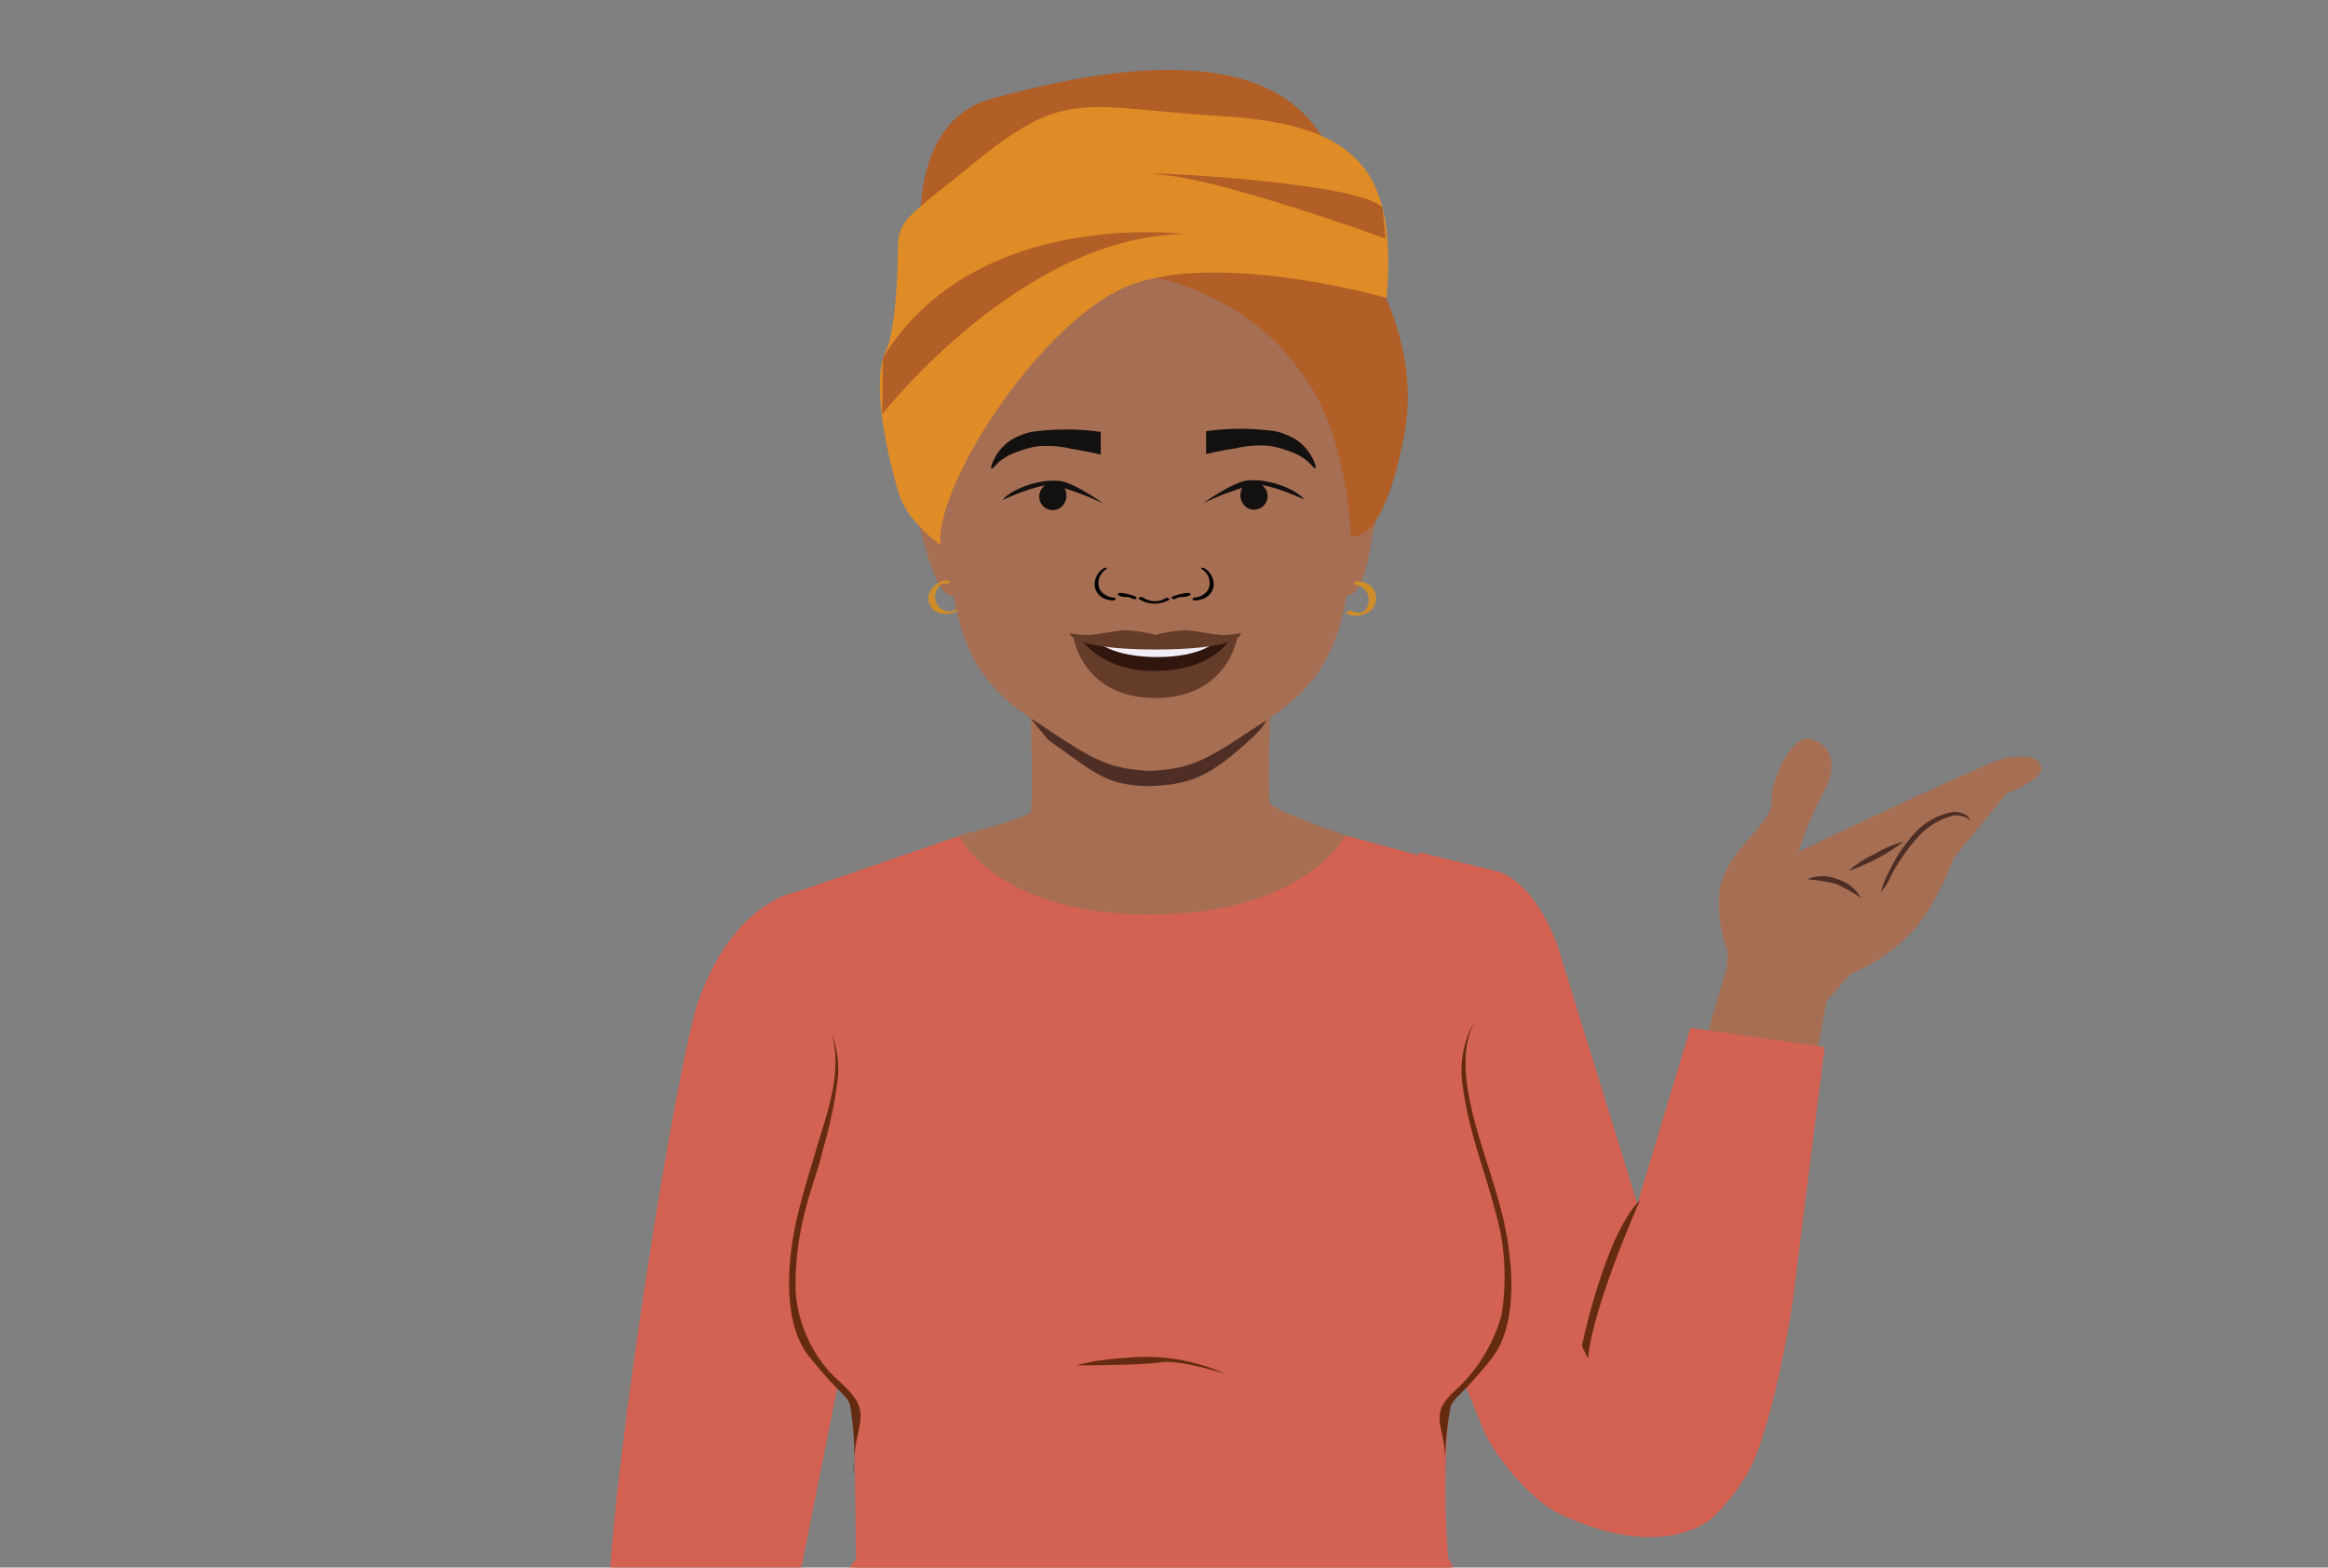 <svg id="Layer_1" data-name="Layer 1" xmlns="http://www.w3.org/2000/svg" xmlns:xlink="http://www.w3.org/1999/xlink" viewBox="0 0 205.83 138.61"><rect x="0" y="0" width="205.83" height="138.61" fill="#808080" stroke="none"/><defs><style>.cls-1{fill:none;}.cls-2{clip-path:url(#clip-path);}.cls-3{fill:#a66e53;}.cls-4{fill:#4f2e25;}.cls-5{fill:#d36253;}.cls-6{fill:#242f34;}.cls-7{fill:#642b11;}.cls-8{fill:#ce8d2a;}.cls-9{fill:#010101;}.cls-10{fill:#13110f;}.cls-11{fill:#b15e27;}.cls-12{fill:#df8c26;}.cls-13{fill:#fff;}.cls-14{fill:#653c29;}.cls-15{fill:#31160e;}.cls-16{fill:#f1eef7;}</style><clipPath id="clip-path"><rect class="cls-1" x="8.94" y="1.46" width="187.95" height="137.15"/></clipPath></defs><g class="cls-2"><path class="cls-3" d="M159.16,102.85c.64-5.73,2.92-17.33,2.92-17.33l-8.79-2.09-5.57,19.1C151.2,104.05,155.6,101.53,159.16,102.85Z"/><path class="cls-3" d="M158.54,91.84l5.05-5.68A17.08,17.08,0,0,0,169.45,82a25.08,25.08,0,0,0,3.3-6.14l4.66-5.68s3.39-1.29,3.06-2.38-1.72-.94-3.07-.79S159,75.33,159,75.33a34.12,34.12,0,0,1,2.3-5.39c1.43-2.64.29-4.25-1.31-4.61s-3.49,3.77-3.34,5.5-3.24,3.89-4.31,6.75.46,6.75.46,6.75C151.58,89.62,158.54,91.84,158.54,91.84Z"/><path class="cls-4" d="M173.9,72.13a1.88,1.88,0,0,0-1.24-.33,6,6,0,0,0-3.55,2.07,13.26,13.26,0,0,0-2.2,3.44,5.84,5.84,0,0,0-.59,1.57,6.68,6.68,0,0,0,.87-1.42,16.27,16.27,0,0,1,2.24-3.28,6.34,6.34,0,0,1,3.26-2.06,1.89,1.89,0,0,1,1.12.17c.25.12.36.22.38.22S174.15,72.33,173.9,72.13Z"/><path class="cls-4" d="M165.78,75.5A9.11,9.11,0,0,0,163.45,77a17.36,17.36,0,0,0,4.86-2.58A9.44,9.44,0,0,0,165.78,75.5Z"/><path class="cls-4" d="M162.32,78.15a12.75,12.75,0,0,1,2.22,1.27,3.41,3.41,0,0,0-2.07-1.67,3.34,3.34,0,0,0-2.67,0A17.68,17.68,0,0,1,162.32,78.15Z"/><path class="cls-5" d="M70.63,139.74l5.69-28.52L70.81,78.78s-6,.52-9.27,10.33c-2.79,10.51-8,46-7.66,52.72.11,2,.79,6.86,1.68,12.66H71.25Z"/><path class="cls-6" d="M83.5,76.57l-4,36.21-.57,5.13c0,.17.56.06.58-.1l4-36.21.57-5.12c0-.18-.56-.07-.57.09Z"/><path class="cls-5" d="M149.46,90.89l-4.69,15.55-6.68-21.59c-.78-2.89-2.79-6.79-5.61-7.78l-7-1.71-4.77,25.46,10.46,25.63c1,2.37,4.29,6.24,6.6,7.34,4.25,2.07,9.55,3.23,13.4.63a17,17,0,0,0,3.57-4.6c1.75-3.33,3.66-12.93,4-16.68l2.59-20.56Z"/><path class="cls-5" d="M130.73,150.32a26.9,26.9,0,0,0-1.5-4.49,19.15,19.15,0,0,1-.79-4.21,77.33,77.33,0,0,1-.33-16.87c.34-2.51,3.91-4,5.35-8.82,1.27-4.21-4.86-39.44-4.86-39.44l-12-3.26-3.18-.65-.25-.14a2,2,0,0,0,0,.57l0,.31a10.75,10.75,0,0,1-8.42,5.43,26.75,26.75,0,0,1-3.68,0,12,12,0,0,1-9.38-5.47L91.63,72,84.1,74.16,70.05,79l-.3,28.67c.33,5.91-.18,7,2.28,12.33l3.47,3.49.24,18.17s-2.06,4.91-4.58,12.66h60.23C131.14,153,131,151.57,130.73,150.32Z"/><path class="cls-7" d="M108.37,121.49a17.07,17.07,0,0,0-7.62-1.5c-4.21.2-5.52.74-5.52.74s5.76,0,7.42-.27S108.37,121.49,108.37,121.49Z"/><path class="cls-5" d="M68.63,154.49s1.2-9.42,7.08-16.66h52.37s5.73,10.73,6.35,16.77Z"/><path class="cls-3" d="M112.29,71c-.21-.67,0-7.82,0-7.82L101.7,64.8,91.14,63.17s.21,7.89,0,8.56-6.38,2.13-6.38,2.13,3.22,7,16.94,7,17.28-7,17.28-7S112.5,71.66,112.29,71Z"/><path class="cls-4" d="M91.16,63.59c.17.13,1.39,1.74,1.57,1.87,4.34,3.07,5,3.91,8.73,4.06,3.75-.15,5.36-.67,9.39-4.42,1.36-1.27,1.06-1.69,1.36-1.93C105.47,63.16,97.9,63.54,91.16,63.59Z"/><path class="cls-3" d="M84.34,42.46s-2-3.11-3.18-3c-.7.07.92,1.64,1.12,3.43.27,2.38-1.5,2.69-.94,4s1.27,6,3.13,5.85c.73-.08,1.48-1.71,1.48-1.71S84.94,44.59,84.34,42.46Z"/><path class="cls-8" d="M83.81,51.31a1.8,1.8,0,0,0-1.73,1.43,1.44,1.44,0,0,0,.28,1,1.21,1.21,0,0,0,.66.45,2.05,2.05,0,0,0,1.78-.28c.09-.06.08-.11,0-.11a.64.64,0,0,0-.4.11.71.71,0,0,1-.46.15,1.33,1.33,0,0,1-.48-.1,1.06,1.06,0,0,1-.51-.38,1.4,1.4,0,0,1,0-1.64,1.26,1.26,0,0,1,.34-.31l.08,0,.08,0h.16a.62.62,0,0,0,.38-.13c.08-.09-.07-.1-.13-.09Z"/><path class="cls-3" d="M118.09,42.37s1.7-3.3,2.86-3.29c.7,0-.75,1.73-.77,3.52,0,2.4,1.76,2.53,1.35,3.93s-.66,6.15-2.52,6.13c-.74,0-1.65-1.54-1.65-1.54S117.71,44.54,118.09,42.37Z"/><path class="cls-3" d="M120.59,44.32h0c-.41,2.08-.92,4.28-1.27,6.79-.93,6.64-2.9,9.69-7.41,12.62-4.73,3.08-6.15,4.28-10.23,4.43-4.08-.15-5.5-1.35-10.22-4.43-4.51-2.93-6.49-6-7.41-12.62-.21-1.48-.47-2.85-.73-4.14-.19-1-.39-1.9-.57-2.81v-.05A22.23,22.23,0,0,1,82.59,34a20.31,20.31,0,0,1,8.92-11.61h0a19.12,19.12,0,0,1,10.16-2.93c10.48,0,17.64,8.44,19.1,14.55A22.66,22.66,0,0,1,120.59,44.32Z"/><path class="cls-9" d="M103,52.93a1.82,1.82,0,0,1-1.93-.09c-.12-.09-.53,0-.36.13a2.59,2.59,0,0,0,2.63.08c.07,0,.06-.11,0-.15a.42.42,0,0,0-.31,0"/><path class="cls-9" d="M100.47,52.78a4.29,4.29,0,0,0-1.42-.35.34.34,0,0,0-.22.07s0,.09,0,.12a1.51,1.51,0,0,0,.78.17c.09,0,.2,0,.24-.09s0-.11-.1-.11a1.24,1.24,0,0,1-.63-.14l-.21.18a3.89,3.89,0,0,1,1.27.32.3.3,0,0,0,.26,0s.11-.1,0-.14"/><path class="cls-9" d="M98.54,52.84a1.57,1.57,0,0,1-1.29-.69,1.43,1.43,0,0,1,.58-1.83c.07,0,0-.1,0-.12a.36.36,0,0,0-.25.06,1.67,1.67,0,0,0-.79,1.56A1.42,1.42,0,0,0,97.86,53a2.54,2.54,0,0,0,.54.09.31.31,0,0,0,.24-.1c0-.06,0-.09-.1-.1"/><path class="cls-9" d="M103.61,52.78a4.29,4.29,0,0,1,1.42-.35.31.31,0,0,1,.21.07c.05,0,.05.09,0,.12a1.49,1.49,0,0,1-.78.17.3.3,0,0,1-.24-.09c0-.07,0-.11.1-.11a1.22,1.22,0,0,0,.63-.14l.22.18a3.89,3.89,0,0,0-1.27.32.3.3,0,0,1-.26,0s-.11-.1,0-.14"/><path class="cls-9" d="M105.53,52.84a1.54,1.54,0,0,0,1.29-.69,1.42,1.42,0,0,0-.57-1.83c-.07,0,0-.1,0-.12a.39.39,0,0,1,.26.06,1.67,1.67,0,0,1,.79,1.56A1.44,1.44,0,0,1,106.21,53a2.35,2.35,0,0,1-.53.09.32.32,0,0,1-.25-.1c0-.06,0-.09.1-.1"/><path class="cls-10" d="M106.64,38.16c0,.37,0,.75,0,1.13s0,.58,0,.86c1-.24,1.94-.4,2.62-.51a9.34,9.34,0,0,1,3-.21,8.5,8.5,0,0,1,1.91.54,5.17,5.17,0,0,1,1,.49c.71.46,1,1,1.12.94s-.07-.5-.09-.55a4.49,4.49,0,0,0-1.51-1.91,6.05,6.05,0,0,0-1.94-.81,22.08,22.08,0,0,0-6.13,0"/><path class="cls-10" d="M110.27,42.71a1.31,1.31,0,0,1,1.39.25,1.2,1.2,0,0,1,.07,1.75,1.21,1.21,0,0,1-1.37.24,1.33,1.33,0,0,1-.64-1.53,1.2,1.2,0,0,1,.55-.71"/><path class="cls-10" d="M106.42,44.48s2.59-1.88,3.91-2c1.93-.17,4.31.81,5,1.7,0,0-3.15-1.48-4.5-1.32A23.55,23.55,0,0,0,106.42,44.48Z"/><path class="cls-10" d="M97.32,38.2c0,.37,0,.75,0,1.13s0,.58,0,.87c-1-.25-2-.41-2.62-.52a9.35,9.35,0,0,0-3-.21,8.89,8.89,0,0,0-1.91.54,4.9,4.9,0,0,0-1,.49c-.71.46-1,1-1.12.94s.07-.5.09-.55A4.49,4.49,0,0,1,89.25,39a6.05,6.05,0,0,1,1.94-.81,22.05,22.05,0,0,1,6.13,0"/><path class="cls-10" d="M93.69,42.75A1.31,1.31,0,0,0,92.3,43a1.2,1.2,0,0,0-.07,1.75,1.19,1.19,0,0,0,1.36.24,1.32,1.32,0,0,0,.65-1.53,1.2,1.2,0,0,0-.55-.71"/><path class="cls-10" d="M97.54,44.52s-2.59-1.88-3.91-2c-1.93-.17-4.31.81-5,1.7,0,0,3.14-1.48,4.5-1.32A23.55,23.55,0,0,1,97.54,44.52Z"/><path class="cls-11" d="M79.57,26.8A38.09,38.09,0,0,1,99.24,24c11,1.4,16.35,8.37,18.21,13.34a35.71,35.71,0,0,1,2,10s2.71,1.37,4.68-8.73c2.87-14.73-13.24-27.73-16.82-27.73S84.71,10.32,79.57,26.8Z"/><path class="cls-11" d="M81.55,22.5S79.7,10.88,87.71,8.71s24.85-6.08,29.78,4.52Z"/><path class="cls-12" d="M81.14,46.35a7,7,0,0,1-1.76-3c-.89-3.13-2.45-9.61-1-12.49.62-1.25.87-5,.93-6.08.31-5.75-1.05-4,7-10.52s9.49-4.74,21.61-4S123.54,15,122.6,26.35c0,0-16.33-4.69-24-.53s-16,17.57-15.43,22.39A13.78,13.78,0,0,1,81.14,46.35Z"/><path class="cls-11" d="M78,36.63S90.3,20.84,104.73,20.7c0,0-18.48-2.41-26.66,10.93Z"/><path class="cls-11" d="M122.5,21.09s-14.27-5.18-19.73-5.63,17.28.42,19.46,2.9Z"/><ellipse class="cls-13" cx="102.04" cy="57.72" rx="4.8" ry="1.01"/><path class="cls-8" d="M119.71,51.72A1.33,1.33,0,0,1,121,52.81a1.28,1.28,0,0,1-.15.9.9.9,0,0,1-.14.2s-.07.08,0,.05l0,0a.18.18,0,0,1-.07.05s0,0,0,0l-.08.05a.85.85,0,0,1-.35.11,1.18,1.18,0,0,1-.7-.17c-.13-.07-.66.14-.45.25a1.83,1.83,0,0,0,1.52.07,1.77,1.77,0,0,0,.71-.42,1.49,1.49,0,0,0,0-2,1.68,1.68,0,0,0-1.24-.49.48.48,0,0,0-.37.15c-.08.1.06.13.14.13Z"/><path class="cls-14" d="M102.15,56.73c-2.76,0-7.23-.32-7.23-.32s.83,5.31,7.23,5.31,7.23-5.31,7.23-5.31S104.91,56.73,102.15,56.73Z"/><path class="cls-15" d="M102.17,56.73c-1.31,0-6.59-.22-6.59-.22s1.74,2.82,6.49,2.82c5.14,0,6.65-2.78,6.65-2.78Z"/><path class="cls-16" d="M102.23,56.92c-1.31,0-5.3-.22-5.3-.22s1.44,1.4,5.37,1.4,5.18-1.36,5.18-1.36Z"/><path class="cls-14" d="M109.67,56a10.75,10.75,0,0,1-1.56.16c-1.08-.09-2.4-.37-3.18-.43a12,12,0,0,0-2.78.41,12.2,12.2,0,0,0-2.78-.41c-.79.06-2.1.34-3.19.43A10.55,10.55,0,0,1,94.63,56c-.19,0,.18,1.43,7.52,1.43S109.86,56.06,109.67,56Z"/><path class="cls-7" d="M145,106.13s-4.24,9.52-4.59,14l-.55-1.11S141.9,109.15,145,106.13Z"/><path class="cls-7" d="M75.86,124.11c-.56-1.2-2-2.14-2.82-3.16a12.06,12.06,0,0,1-2.69-6.72,25.62,25.62,0,0,1,.82-7.09c.5-2.07,1.12-3.49,1.61-5.56a40.51,40.51,0,0,0,1.27-6,8.85,8.85,0,0,0-1-5.23c1.48,2.52.65,6.27-.14,8.84s-1.88,6.17-2.34,8.05c-.83,3.37-1.64,9.5,1,12.75s3.2,3.3,3.56,4.13a25,25,0,0,1,.4,4.84C75.65,126.73,76.48,125.45,75.86,124.11Z"/><path class="cls-7" d="M75.51,129a9.85,9.85,0,0,0,0,1.62v-1.11S75.52,129.3,75.51,129Z"/><path class="cls-7" d="M127.77,129c0,.7,0,1.19,0,1.19A10,10,0,0,0,127.77,129Z"/><path class="cls-7" d="M132.82,107.39c-.74-3-1.91-6-2.63-9-.63-2.61-1.08-5.72.24-8.2A8.84,8.84,0,0,0,129.32,96c.69,4.93,2.25,8.06,3.33,12.9a21.32,21.32,0,0,1,.1,7.43,14.28,14.28,0,0,1-4.09,6.63,5.51,5.51,0,0,0-1.13,1.33c-.67,1.42.22,2.37.24,4.78a28.32,28.32,0,0,1,.5-4.75c.37-.83.93-.88,3.56-4.13S133.66,110.76,132.82,107.39Z"/></g></svg>